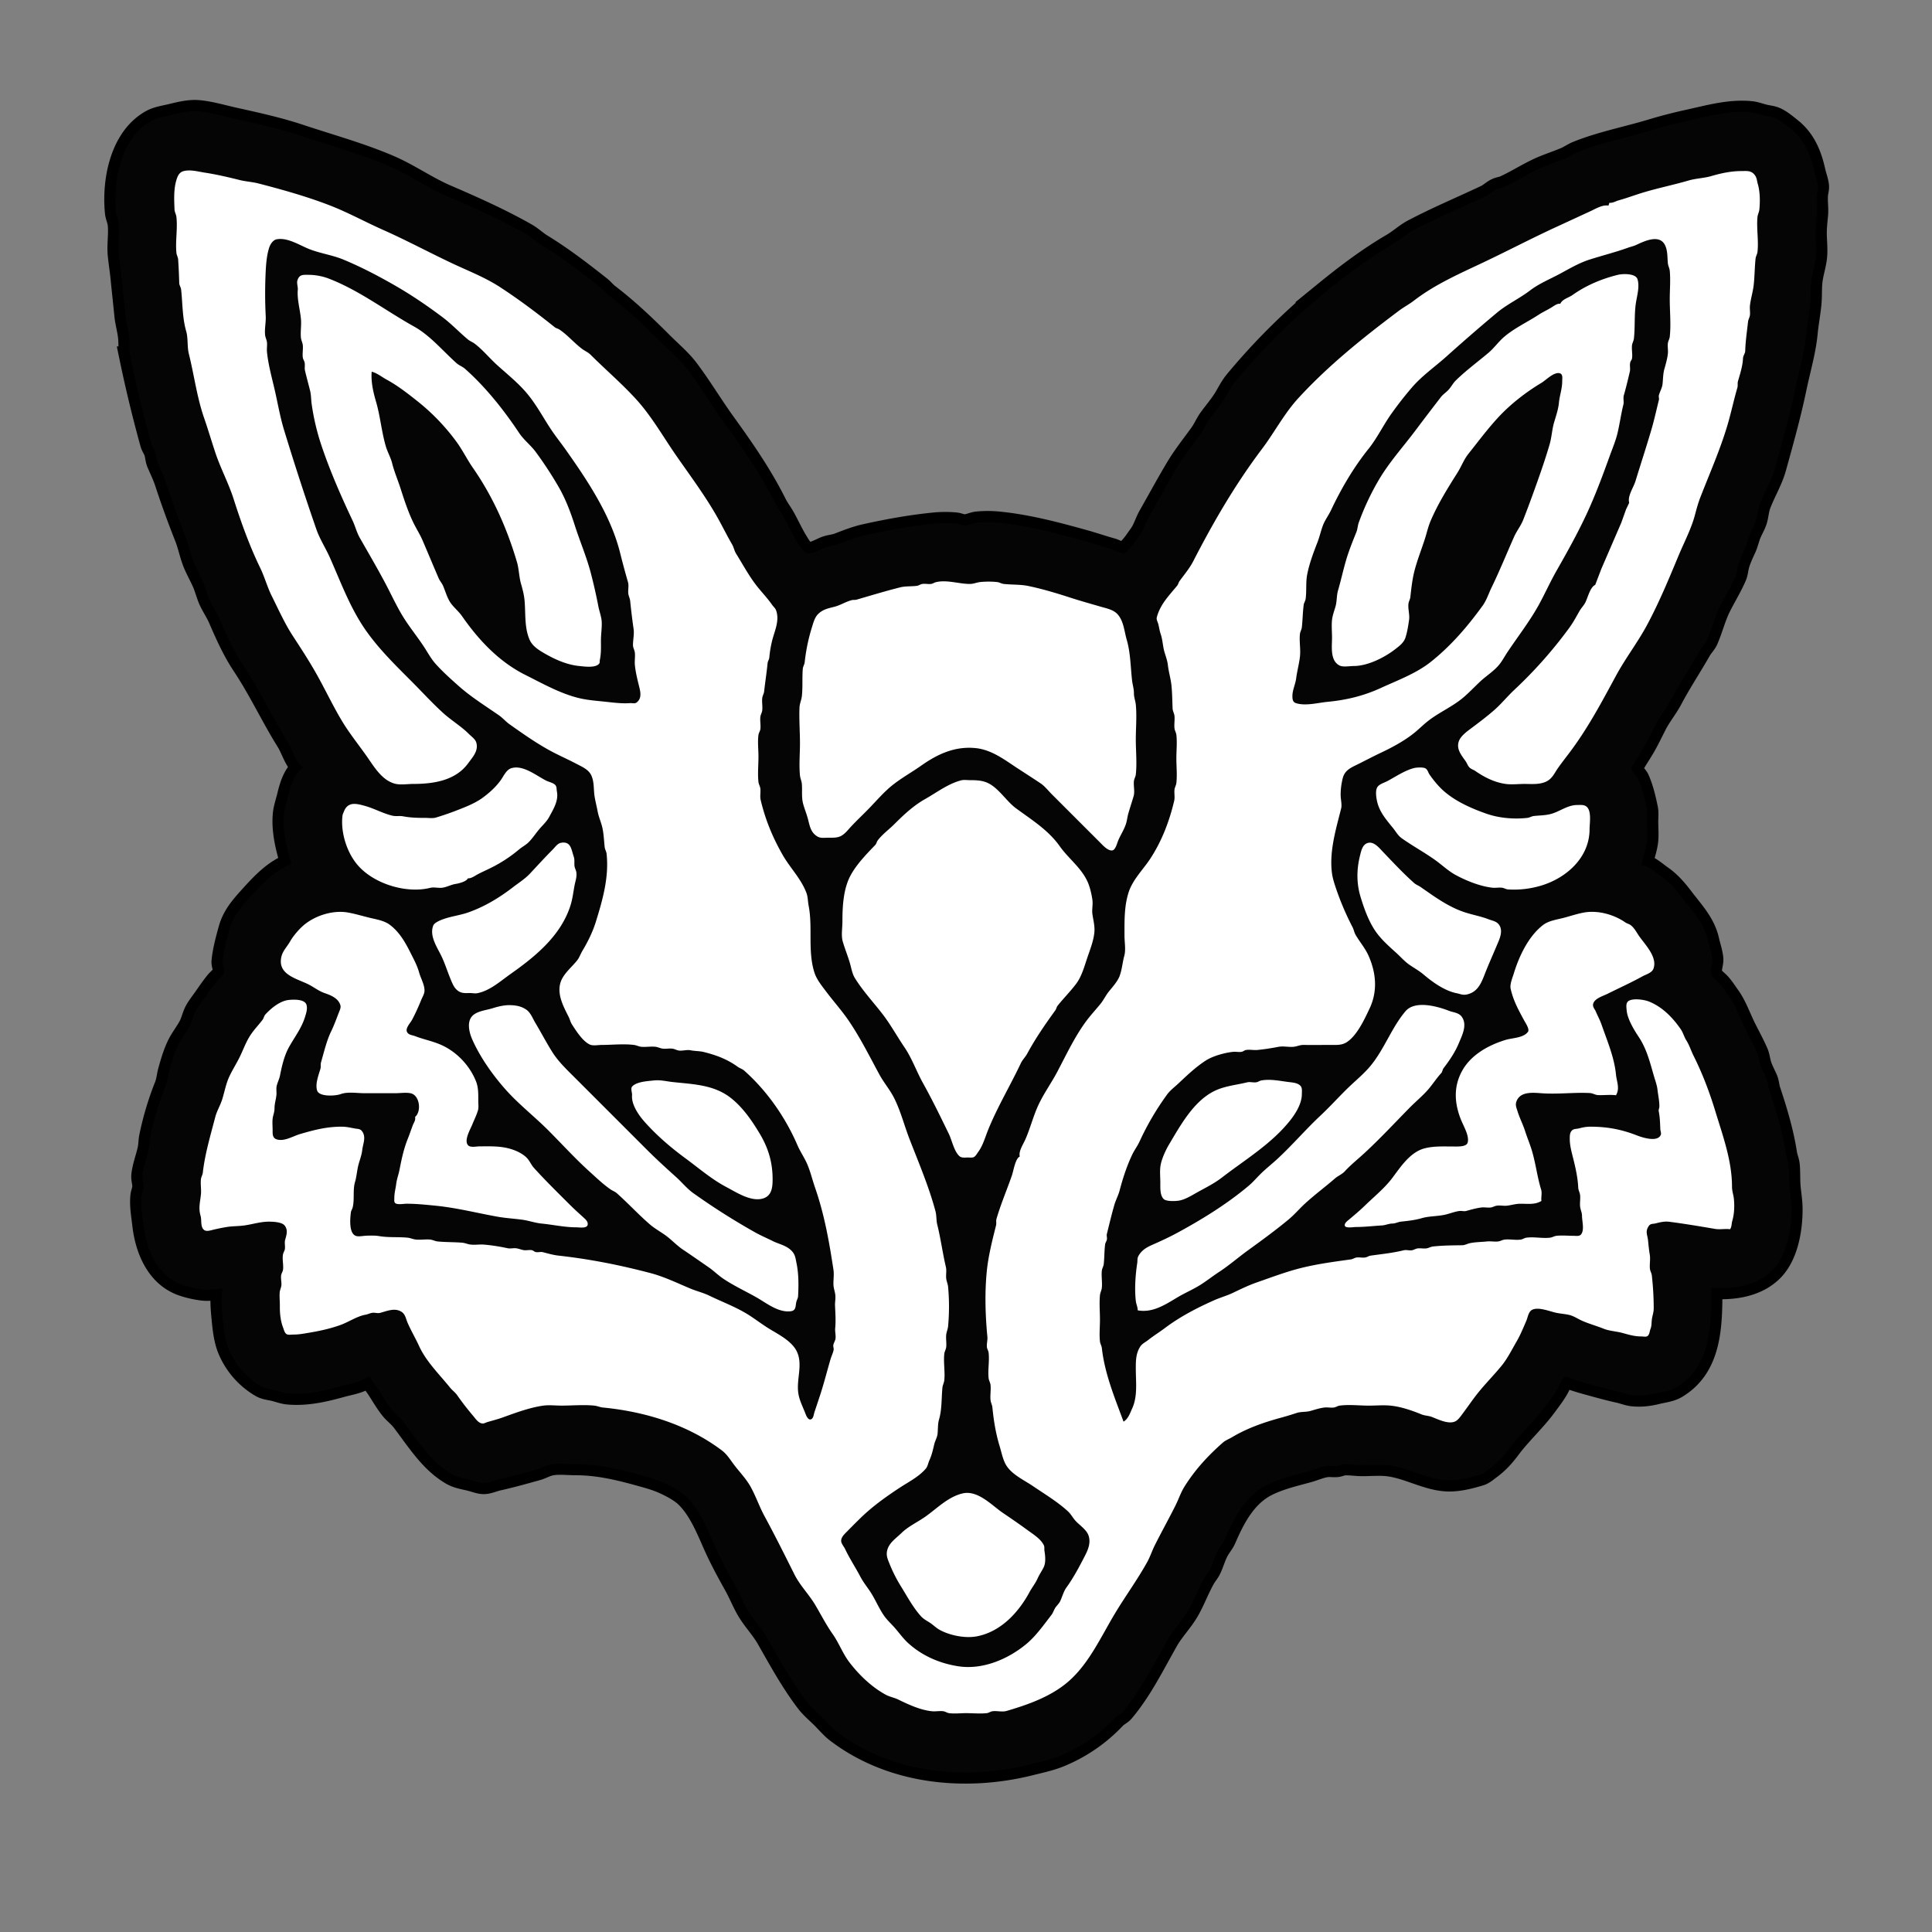 <svg xmlns="http://www.w3.org/2000/svg" width="655.36" height="655.36" viewBox="0 0 173.397 173.397"><rect x="0" y="0" width="173.397" height="173.397" fill="#808080" stroke="none"/><g style="display:inline"><path d="M27.178 68.834v.085c-.75.471-1.104 1.631-1.298 2.455-.13.547-.341 1.135-.395 1.693-.148 1.523.26 3.044.677 4.488-1.532.564-2.655 1.777-3.725 2.963-.797.882-1.508 1.701-1.835 2.879-.254.917-.529 1.93-.62 2.878-.032.32.2.728.112 1.016-.098.323-.483.593-.691.847-.418.511-.785 1.073-1.171 1.609-.26.36-.587.778-.762 1.185-.172.398-.258.8-.466 1.185-.267.494-.615.947-.89 1.44-.412.743-.703 1.72-.93 2.54-.124.443-.152.925-.325 1.354a27 27 0 0 0-1.369 4.572c-.075.36-.065.738-.14 1.101-.164.78-.488 1.576-.565 2.37-.036.372.121.724.084 1.101-.025.26-.144.502-.169.762-.085.871.075 1.694.17 2.54.232 2.091 1.132 4.409 3.217 5.306.613.264 1.537.472 2.201.536.573.056 1.126-.084 1.693-.084-.16.867-.084 1.756 0 2.624.09.92.185 1.922.537 2.794a6.93 6.93 0 0 0 2.935 3.359c.338.192.728.227 1.1.31.419.093.842.269 1.27.31 1.65.161 3.256-.212 4.826-.648.552-.154 1.167-.254 1.694-.48.293-.127.537-.298.846-.395.16.403.468.735.706 1.1.39.598.738 1.214 1.185 1.778.314.397.737.699 1.044 1.101 1.295 1.694 2.531 3.716 4.431 4.798.526.3 1.119.378 1.694.522.351.088.737.248 1.1.268.436.024.933-.217 1.355-.31 1.164-.26 2.323-.584 3.471-.904.446-.123.807-.361 1.27-.451.692-.135 1.496-.028 2.202-.028 2.044 0 3.889.445 5.842.987.725.202 1.426.39 2.116.706.677.31 1.5.738 2.032 1.27 1.162 1.161 1.831 2.85 2.484 4.318.555 1.249 1.217 2.454 1.877 3.64.417.751.718 1.546 1.17 2.287.52.849 1.23 1.59 1.722 2.455 1.098 1.927 2.175 3.9 3.528 5.673.4.524.945.972 1.411 1.439.412.412.807.888 1.27 1.242 4.91 3.75 11.5 4.399 17.357 2.935.876-.22 1.786-.41 2.625-.748a14.2 14.2 0 0 0 4.995-3.429c.218-.232.53-.351.734-.593 1.6-1.89 2.74-4.224 3.95-6.35.545-.955 1.35-1.756 1.892-2.709.527-.927.9-1.957 1.425-2.879.166-.292.392-.541.536-.846.262-.554.414-1.157.72-1.694.195-.343.464-.651.62-1.016.808-1.874 1.844-3.856 3.754-4.812 1.193-.596 2.45-.873 3.726-1.227.55-.153 1.122-.424 1.693-.48.28-.027.567.027.847 0 .23-.022.448-.143.677-.155.509-.029 1.084.07 1.609.07.722 0 1.483-.07 2.201 0 1.77.172 3.388 1.182 5.165 1.355 1.062.103 2.21-.186 3.217-.494.312-.095.586-.344.847-.536.758-.558 1.243-1.098 1.806-1.849 1-1.334 2.263-2.469 3.245-3.81.392-.534.841-1.105 1.143-1.693.124-.24.294-.778.579-.875.152-.051.363.095.508.141.39.125.79.257 1.185.367 1.042.29 2.076.584 3.133.819.419.093.842.268 1.27.31.717.07 1.428-.011 2.117-.183.593-.149 1.244-.204 1.778-.523 3.159-1.886 3.132-5.697 3.132-8.946 1.898.15 4.049-.125 5.475-1.552 1.334-1.334 1.722-3.67 1.722-5.475 0-.682-.105-1.284-.17-1.948-.065-.674-.019-1.358-.084-2.032-.034-.346-.188-.673-.24-1.016-.296-1.935-.866-3.824-1.482-5.672-.11-.331-.114-.691-.254-1.016-.19-.44-.444-.894-.578-1.355-.097-.333-.13-.695-.268-1.016-.319-.74-.726-1.48-1.087-2.201-.474-.948-.826-2.01-1.453-2.879-.265-.367-.515-.764-.819-1.1-.239-.265-.614-.505-.748-.847-.17-.437.115-.985.071-1.44-.052-.53-.25-1.086-.367-1.608-.335-1.509-1.325-2.541-2.23-3.726-.595-.779-1.159-1.465-1.975-2.032-.506-.351-1.15-.966-1.778-1.016.134-.728.436-1.465.508-2.201.054-.552 0-1.138 0-1.693 0-.384.05-.809-.028-1.186-.185-.887-.394-1.797-.762-2.624-.13-.294-.63-.691-.607-1.016.012-.17.198-.367.282-.508.273-.457.566-.897.833-1.355.388-.665.708-1.35 1.058-2.032.408-.794.994-1.496 1.411-2.286.789-1.494 1.743-2.928 2.583-4.403.185-.325.47-.584.62-.931.417-.966.67-2.017 1.143-2.963.45-.9.999-1.784 1.397-2.71.129-.297.149-.621.226-.931.136-.544.403-1.103.635-1.609.2-.435.292-.918.48-1.354.17-.396.405-.766.522-1.186.123-.44.15-.925.31-1.354.413-1.099 1.068-2.166 1.383-3.302.664-2.389 1.329-4.768 1.835-7.197.337-1.62.828-3.263.988-4.91.085-.881.253-1.749.338-2.625.063-.647.022-1.3.085-1.948.075-.767.349-1.52.423-2.286.068-.696-.028-1.421-.028-2.116 0-.541.061-1.075.113-1.609.06-.615-.06-1.248 0-1.863.025-.26.11-.492.085-.762-.042-.428-.218-.851-.31-1.27-.337-1.513-.874-2.86-2.146-3.866-.404-.32-.879-.727-1.354-.931-.296-.128-.62-.157-.932-.226-.418-.093-.841-.269-1.27-.31-1.88-.183-3.697.332-5.503.733a44 44 0 0 0-3.302.847c-2.255.689-4.582 1.121-6.773 2.004-.38.153-.721.406-1.1.564-.614.255-1.25.472-1.864.72-1.231.496-2.355 1.255-3.556 1.806-.216.1-.457.117-.677.212-.37.159-.654.464-1.016.635-2.179 1.028-4.397 1.956-6.52 3.076-.66.349-1.216.879-1.862 1.256-2.08 1.213-4.063 2.7-5.927 4.219a59 59 0 0 0-8.142 8.057c-.37.446-.63.947-.917 1.44-.399.683-.948 1.306-1.411 1.947-.31.429-.508.924-.818 1.355-.722.999-1.513 1.988-2.145 3.048-.848 1.42-1.639 2.883-2.456 4.318-.32.562-.455 1.15-.846 1.693-.352.487-.586.875-1.016 1.298-.115.113-.2.28-.367.325-.314.084-.805-.242-1.1-.325-.85-.235-1.692-.526-2.54-.762-2.538-.704-5.087-1.382-7.706-1.637a10 10 0 0 0-1.862 0c-.374.037-.727.234-1.1.254-.29.016-.563-.141-.848-.169a10 10 0 0 0-1.862 0c-2.107.205-4.182.581-6.266 1.044-.788.175-1.615.497-2.37.79-.383.15-.801.161-1.186.31-.4.157-1.183.603-1.608.537-.363-.056-.78-.778-.96-1.072-.44-.72-.773-1.477-1.185-2.202-.234-.41-.508-.761-.72-1.185-1.28-2.561-2.882-4.877-4.558-7.197-1.142-1.581-2.144-3.264-3.316-4.826-.642-.856-1.537-1.607-2.3-2.37-1.555-1.555-3.085-3.017-4.826-4.347-.276-.21-.49-.49-.762-.705-1.674-1.326-3.425-2.667-5.25-3.782-.47-.288-.874-.686-1.354-.96-2.297-1.308-4.778-2.415-7.197-3.457-1.749-.753-3.335-1.887-5.08-2.638-2.61-1.125-5.358-1.871-8.043-2.766-1.94-.647-3.929-1.08-5.927-1.524-1.028-.229-2.083-.547-3.132-.65-.96-.093-1.875.192-2.794.396-.521.116-1.053.211-1.524.48-2.683 1.527-3.41 5.324-3.133 8.184.037.375.218.726.254 1.1.087.895-.087 1.815 0 2.71.069.707.186 1.414.254 2.117.108 1.106.231 2.196.339 3.302.066.681.272 1.353.338 2.032.056.575-.005 1.212.113 1.778a121 121 0 0 0 1.863 7.704c.07.25.213.444.31.678.146.349.131.749.283 1.1.241.56.511 1.111.705 1.694a85 85 0 0 0 1.778 4.91c.3.745.443 1.539.734 2.286.25.641.604 1.234.875 1.863.236.55.368 1.159.635 1.693.256.513.576.995.804 1.524.607 1.41 1.266 2.872 2.117 4.149 1.471 2.207 2.584 4.626 3.98 6.858.425.68.715 1.813 1.382 2.286z" id="fox_svg" display="inline" fill="#fff" stroke="#000" stroke-width="2"/><path d="M27.178 68.834v.085c-.75.471-1.104 1.631-1.298 2.455-.13.547-.341 1.135-.395 1.693-.148 1.523.26 3.044.677 4.488-1.532.564-2.655 1.777-3.725 2.963-.797.882-1.508 1.701-1.835 2.879-.254.917-.529 1.93-.62 2.878-.032.32.2.728.112 1.016-.098.323-.483.593-.691.847-.418.511-.785 1.073-1.171 1.609-.26.36-.587.778-.762 1.185-.172.398-.258.8-.466 1.185-.267.494-.615.947-.89 1.44-.412.743-.703 1.72-.93 2.54-.124.443-.152.925-.325 1.354a27 27 0 0 0-1.369 4.572c-.075.36-.065.738-.14 1.101-.164.78-.488 1.576-.565 2.37-.036.372.121.724.084 1.101-.025.26-.144.502-.169.762-.085.871.075 1.694.17 2.54.232 2.091 1.132 4.409 3.217 5.306.613.264 1.537.472 2.201.536.573.056 1.126-.084 1.693-.084-.16.867-.084 1.756 0 2.624.09.92.185 1.922.537 2.794a6.93 6.93 0 0 0 2.935 3.359c.338.192.728.227 1.1.31.419.093.842.269 1.27.31 1.65.161 3.256-.212 4.826-.648.552-.154 1.167-.254 1.694-.48.293-.127.537-.298.846-.395.16.403.468.735.706 1.1.39.598.738 1.214 1.185 1.778.314.397.737.699 1.044 1.101 1.295 1.694 2.531 3.716 4.431 4.798.526.3 1.119.378 1.694.522.351.088.737.248 1.1.268.436.024.933-.217 1.355-.31 1.164-.26 2.323-.584 3.471-.904.446-.123.807-.361 1.27-.451.692-.135 1.496-.028 2.202-.028 2.044 0 3.889.445 5.842.987.725.202 1.426.39 2.116.706.677.31 1.5.738 2.032 1.27 1.162 1.161 1.831 2.85 2.484 4.318.555 1.249 1.217 2.454 1.877 3.64.417.751.718 1.546 1.17 2.287.52.849 1.23 1.59 1.722 2.455 1.098 1.927 2.175 3.9 3.528 5.673.4.524.945.972 1.411 1.439.412.412.807.888 1.27 1.242 4.91 3.75 11.5 4.399 17.357 2.935.876-.22 1.786-.41 2.625-.748a14.2 14.2 0 0 0 4.995-3.429c.218-.232.53-.351.734-.593 1.6-1.89 2.74-4.224 3.95-6.35.545-.955 1.35-1.756 1.892-2.709.527-.927.9-1.957 1.425-2.879.166-.292.392-.541.536-.846.262-.554.414-1.157.72-1.694.195-.343.464-.651.62-1.016.808-1.874 1.844-3.856 3.754-4.812 1.193-.596 2.45-.873 3.726-1.227.55-.153 1.122-.424 1.693-.48.28-.027.567.027.847 0 .23-.022.448-.143.677-.155.509-.029 1.084.07 1.609.07.722 0 1.483-.07 2.201 0 1.77.172 3.388 1.182 5.165 1.355 1.062.103 2.21-.186 3.217-.494.312-.095.586-.344.847-.536.758-.558 1.243-1.098 1.806-1.849 1-1.334 2.263-2.469 3.245-3.81.392-.534.841-1.105 1.143-1.693.124-.24.294-.778.579-.875.152-.051.363.095.508.141.39.125.79.257 1.185.367 1.042.29 2.076.584 3.133.819.419.093.842.268 1.27.31.717.07 1.428-.011 2.117-.183.593-.149 1.244-.204 1.778-.523 3.159-1.886 3.132-5.697 3.132-8.946 1.898.15 4.049-.125 5.475-1.552 1.334-1.334 1.722-3.67 1.722-5.475 0-.682-.105-1.284-.17-1.948-.065-.674-.019-1.358-.084-2.032-.034-.346-.188-.673-.24-1.016-.296-1.935-.866-3.824-1.482-5.672-.11-.331-.114-.691-.254-1.016-.19-.44-.444-.894-.578-1.355-.097-.333-.13-.695-.268-1.016-.319-.74-.726-1.48-1.087-2.201-.474-.948-.826-2.01-1.453-2.879-.265-.367-.515-.764-.819-1.1-.239-.265-.614-.505-.748-.847-.17-.437.115-.985.071-1.44-.052-.53-.25-1.086-.367-1.608-.335-1.509-1.325-2.541-2.23-3.726-.595-.779-1.159-1.465-1.975-2.032-.506-.351-1.15-.966-1.778-1.016.134-.728.436-1.465.508-2.201.054-.552 0-1.138 0-1.693 0-.384.05-.809-.028-1.186-.185-.887-.394-1.797-.762-2.624-.13-.294-.63-.691-.607-1.016.012-.17.198-.367.282-.508.273-.457.566-.897.833-1.355.388-.665.708-1.35 1.058-2.032.408-.794.994-1.496 1.411-2.286.789-1.494 1.743-2.928 2.583-4.403.185-.325.47-.584.62-.931.417-.966.67-2.017 1.143-2.963.45-.9.999-1.784 1.397-2.71.129-.297.149-.621.226-.931.136-.544.403-1.103.635-1.609.2-.435.292-.918.48-1.354.17-.396.405-.766.522-1.186.123-.44.15-.925.31-1.354.413-1.099 1.068-2.166 1.383-3.302.664-2.389 1.329-4.768 1.835-7.197.337-1.62.828-3.263.988-4.91.085-.881.253-1.749.338-2.625.063-.647.022-1.3.085-1.948.075-.767.349-1.52.423-2.286.068-.696-.028-1.421-.028-2.116 0-.541.061-1.075.113-1.609.06-.615-.06-1.248 0-1.863.025-.26.11-.492.085-.762-.042-.428-.218-.851-.31-1.27-.337-1.513-.874-2.86-2.146-3.866-.404-.32-.879-.727-1.354-.931-.296-.128-.62-.157-.932-.226-.418-.093-.841-.269-1.27-.31-1.88-.183-3.697.332-5.503.733a44 44 0 0 0-3.302.847c-2.255.689-4.582 1.121-6.773 2.004-.38.153-.721.406-1.1.564-.614.255-1.25.472-1.864.72-1.231.496-2.355 1.255-3.556 1.806-.216.1-.457.117-.677.212-.37.159-.654.464-1.016.635-2.179 1.028-4.397 1.956-6.52 3.076-.66.349-1.216.879-1.862 1.256-2.08 1.213-4.063 2.7-5.927 4.219a59 59 0 0 0-8.142 8.057c-.37.446-.63.947-.917 1.44-.399.683-.948 1.306-1.411 1.947-.31.429-.508.924-.818 1.355-.722.999-1.513 1.988-2.145 3.048-.848 1.42-1.639 2.883-2.456 4.318-.32.562-.455 1.15-.846 1.693-.352.487-.586.875-1.016 1.298-.115.113-.2.28-.367.325-.314.084-.805-.242-1.1-.325-.85-.235-1.692-.526-2.54-.762-2.538-.704-5.087-1.382-7.706-1.637a10 10 0 0 0-1.862 0c-.374.037-.727.234-1.1.254-.29.016-.563-.141-.848-.169a10 10 0 0 0-1.862 0c-2.107.205-4.182.581-6.266 1.044-.788.175-1.615.497-2.37.79-.383.15-.801.161-1.186.31-.4.157-1.183.603-1.608.537-.363-.056-.78-.778-.96-1.072-.44-.72-.773-1.477-1.185-2.202-.234-.41-.508-.761-.72-1.185-1.28-2.561-2.882-4.877-4.558-7.197-1.142-1.581-2.144-3.264-3.316-4.826-.642-.856-1.537-1.607-2.3-2.37-1.555-1.555-3.085-3.017-4.826-4.347-.276-.21-.49-.49-.762-.705-1.674-1.326-3.425-2.667-5.25-3.782-.47-.288-.874-.686-1.354-.96-2.297-1.308-4.778-2.415-7.197-3.457-1.749-.753-3.335-1.887-5.08-2.638-2.61-1.125-5.358-1.871-8.043-2.766-1.94-.647-3.929-1.08-5.927-1.524-1.028-.229-2.083-.547-3.132-.65-.96-.093-1.875.192-2.794.396-.521.116-1.053.211-1.524.48-2.683 1.527-3.41 5.324-3.133 8.184.037.375.218.726.254 1.1.087.895-.087 1.815 0 2.71.069.707.186 1.414.254 2.117.108 1.106.231 2.196.339 3.302.066.681.272 1.353.338 2.032.056.575-.005 1.212.113 1.778a121 121 0 0 0 1.863 7.704c.07.25.213.444.31.678.146.349.131.749.283 1.1.241.56.511 1.111.705 1.694a85 85 0 0 0 1.778 4.91c.3.745.443 1.539.734 2.286.25.641.604 1.234.875 1.863.236.55.368 1.159.635 1.693.256.513.576.995.804 1.524.607 1.41 1.266 2.872 2.117 4.149 1.471 2.207 2.584 4.626 3.98 6.858.425.68.715 1.813 1.382 2.286m64.347 34.967c-.124-.47.296-1.078.494-1.524.423-.953.687-2.002 1.114-2.963.496-1.116 1.192-2.049 1.764-3.133.805-1.525 1.572-3.161 2.597-4.543.4-.54.87-1.04 1.284-1.553.272-.338.465-.751.734-1.086.309-.385.777-.9.96-1.369.23-.594.273-1.272.437-1.863.143-.516.014-1.241.014-1.778 0-1.318-.034-2.639.367-3.894.369-1.156 1.316-2.06 1.961-3.048 1.028-1.577 1.702-3.35 2.13-5.165.08-.332-.008-.68.03-1.016.022-.21.145-.382.168-.593.08-.713 0-1.482 0-2.201 0-.691.077-1.43 0-2.117-.023-.21-.145-.381-.169-.592-.04-.363.035-.738 0-1.101-.023-.234-.16-.443-.17-.677-.027-.677-.034-1.372-.098-2.032-.06-.616-.255-1.239-.325-1.863-.043-.39-.2-.81-.31-1.185-.152-.52-.155-1.08-.339-1.609-.11-.318-.134-.618-.226-.931-.062-.216-.178-.355-.112-.593.321-1.158 1.076-1.9 1.82-2.808.101-.124.12-.282.212-.41.412-.57.899-1.139 1.227-1.777 1.818-3.538 3.78-6.91 6.167-10.076 1.137-1.509 2.001-3.187 3.274-4.572 2.71-2.949 5.831-5.446 9.03-7.845.43-.323.923-.581 1.341-.904 1.856-1.43 4.002-2.377 6.11-3.372 2.258-1.066 4.49-2.242 6.774-3.288l2.963-1.369c.462-.211 1.091-.603 1.609-.494l.084-.254c.321.026.538-.14.847-.225.715-.2 1.408-.461 2.117-.678 1.372-.419 2.751-.693 4.148-1.1.663-.194 1.38-.205 2.032-.396.882-.257 1.774-.451 2.71-.451.448 0 .835-.07 1.157.31.237.28.216.525.31.847.202.692.213 1.553.141 2.286-.022.235-.146.443-.169.677-.1 1.034.115 2.101 0 3.133-.023.211-.146.382-.17.593-.088.796-.08 1.573-.169 2.37-.068.615-.27 1.248-.338 1.863-.031.279.03.568 0 .847-.024.21-.146.381-.17.592-.098.881-.23 1.757-.254 2.625-.006.233-.185.417-.197.65-.037.718-.248 1.363-.452 2.06-.056.193 0 .398-.056.592-.286.98-.506 1.991-.776 2.963-.649 2.335-1.657 4.588-2.54 6.858-.204.524-.354 1.079-.494 1.609-.325 1.23-.98 2.47-1.468 3.64-.882 2.119-1.762 4.245-2.85 6.266-.822 1.526-1.917 2.947-2.752 4.487-1.282 2.367-2.514 4.698-4.134 6.858-.362.483-.746.97-1.087 1.454-.32.455-.505.952-1.058 1.213-.605.286-1.292.212-1.948.212-.546 0-1.152.075-1.693 0-.994-.138-1.902-.597-2.71-1.157-.162-.113-.357-.16-.507-.296-.182-.165-.233-.386-.367-.579-.358-.515-.856-1.074-.621-1.778.168-.505.754-.911 1.157-1.214.685-.513 1.387-1.042 2.032-1.608.635-.557 1.173-1.228 1.792-1.806a39.7 39.7 0 0 0 4.91-5.532c.357-.483.637-1 .932-1.524.171-.302.413-.525.565-.847.205-.434.417-1.328.86-1.524l.55-1.439 1.793-4.149.423-1.185.282-.593c-.162-.618.383-1.353.565-1.947.474-1.552.983-3.091 1.44-4.657.25-.858.446-1.76.662-2.624.038-.15-.039-.275 0-.424.085-.319.285-.655.325-.987.052-.434.043-.95.17-1.383.123-.424.261-.916.31-1.355.034-.307-.034-.625 0-.931.023-.211.146-.382.17-.593.121-1.098 0-2.281 0-3.387 0-.833.08-1.71 0-2.54-.024-.234-.147-.442-.17-.677-.05-.52-.013-1.029-.212-1.524-.47-1.168-1.917-.443-2.667-.099-.212.098-.456.146-.677.226-1.138.411-2.32.705-3.472 1.072-.92.294-1.78.8-2.624 1.256-.905.49-1.893.887-2.71 1.51-.944.722-2.047 1.23-2.963 1.99a172 172 0 0 0-4.572 3.965c-1.004.896-2.129 1.68-3.02 2.695a32 32 0 0 0-1.862 2.371c-.738 1.02-1.294 2.214-2.089 3.203-1.34 1.669-2.456 3.578-3.372 5.518-.214.452-.544.885-.72 1.354-.187.5-.3 1.026-.494 1.524-.363.933-.727 1.901-.917 2.879-.138.707-.04 1.474-.141 2.201-.026.183-.144.325-.17.508-.093.676-.093 1.354-.169 2.032-.023.211-.146.382-.17.593-.074.67.075 1.363 0 2.032-.071.646-.257 1.303-.338 1.947-.068.542-.339 1.043-.339 1.609 0 .257.03.53.31.62.853.28 1.969-.029 2.823-.112 1.734-.168 3.245-.531 4.826-1.256 1.498-.686 3.165-1.3 4.473-2.342 1.813-1.444 3.302-3.184 4.643-5.038.354-.49.53-1.072.79-1.609.732-1.506 1.353-3.043 2.032-4.572.234-.525.61-.99.819-1.524q.444-1.137.86-2.286c.537-1.485 1.074-2.99 1.51-4.487.186-.635.212-1.318.395-1.947.176-.604.378-1.167.438-1.778.064-.665.296-1.256.296-1.948 0-.24.08-.626-.226-.705-.523-.136-1.235.62-1.637.86-1.42.853-2.8 1.927-3.922 3.147-.947 1.03-1.773 2.144-2.64 3.232-.404.508-.63 1.136-.973 1.679-.876 1.388-1.764 2.81-2.413 4.332-.218.512-.34 1.066-.508 1.595-.32 1.002-.707 1.952-.96 2.963-.183.734-.269 1.534-.352 2.286-.024.211-.146.382-.17.593-.053.484.122.967.057 1.439-.071.513-.164 1.104-.325 1.595-.154.471-.546.755-.917 1.044-.968.753-2.483 1.51-3.725 1.51-.35 0-.953.116-1.27-.043-.871-.435-.678-1.713-.678-2.497 0-.525-.057-1.087 0-1.609.044-.39.201-.81.31-1.185.135-.46.093-.98.227-1.44.262-.9.457-1.808.72-2.709.25-.857.596-1.71.93-2.54.107-.265.113-.57.212-.847a23 23 0 0 1 1.835-3.894c.947-1.586 2.163-2.922 3.274-4.403.75-1.002 1.501-1.98 2.257-2.963.198-.257.492-.438.706-.678.227-.254.396-.583.635-.818.914-.898 1.979-1.676 2.95-2.498.494-.419.888-.983 1.368-1.397.928-.8 2.09-1.333 3.118-2.004.384-.25.8-.436 1.186-.677.248-.155.494-.346.762-.31.178-.417.736-.532 1.1-.79 1.226-.869 2.627-1.453 4.064-1.807.441-.108 1.598-.14 1.764.395.212.685-.064 1.547-.155 2.202-.145 1.041-.052 2.08-.17 3.132-.023.211-.145.382-.169.593-.043.388.06.8 0 1.185-.02.135-.12.212-.155.339-.074.27.023.571-.042.847-.172.726-.33 1.406-.536 2.116-.08.275.026.573-.043.847-.21.84-.322 1.694-.522 2.54-.163.692-.453 1.371-.691 2.032-.562 1.556-1.144 3.133-1.82 4.657-.876 1.97-1.903 3.809-2.964 5.672-.548.964-1.011 1.992-1.538 2.964-.844 1.557-1.941 2.943-2.907 4.402-.225.34-.406.689-.663 1.016-.481.614-1.17 1.025-1.736 1.553-.54.505-1.075 1.082-1.637 1.538-.914.74-2.011 1.226-2.949 1.933-.416.314-.814.707-1.213 1.044-.9.758-2.054 1.38-3.105 1.877-.69.326-1.355.677-2.032 1.016-.619.31-1.22.524-1.411 1.284-.136.542-.223 1.221-.17 1.778.028.277.099.653.029.931-.459 1.836-1.09 3.882-.819 5.842.072.515.279 1.11.452 1.609a25 25 0 0 0 1.397 3.217c.111.217.144.466.268.678.36.617.867 1.21 1.157 1.862.688 1.548.833 3.187.099 4.742-.456.966-1.105 2.388-2.018 3.005-.471.32-.977.268-1.496.268-.804 0-1.608.014-2.413 0-.332-.005-.588.142-.917.17-.43.036-.904-.08-1.326 0-.619.117-1.252.22-1.891.282-.334.032-.685-.048-1.016 0-.162.024-.265.145-.424.17-.248.038-.512-.028-.762 0-.754.083-1.81.37-2.455.79-.928.606-1.649 1.306-2.455 2.06-.312.291-.734.616-.988.96a24.4 24.4 0 0 0-2.484 4.233c-.187.41-.471.779-.663 1.185-.493 1.044-.84 2.122-1.129 3.217-.114.433-.34.841-.465 1.27-.25.857-.46 1.753-.678 2.625-.043.172.036.335 0 .508-.03.147-.134.275-.155.423-.08.577-.06 1.185-.127 1.778-.023.211-.146.382-.17.593-.055.502.05 1.021 0 1.524-.022.235-.146.443-.169.677-.07.719 0 1.48 0 2.202 0 .635-.07 1.316 0 1.947.024.211.146.382.17.593.256 2.308 1.154 4.45 1.947 6.604.418-.249.58-.757.776-1.186.501-1.092.325-2.363.325-3.556 0-.69-.002-1.338.367-1.947.19-.314.446-.406.72-.62.498-.393 1.027-.718 1.537-1.102 1.353-1.014 2.86-1.797 4.403-2.483.55-.244 1.148-.41 1.68-.663.687-.327 1.41-.681 2.13-.932 1.285-.447 2.64-.963 3.98-1.298 1.483-.37 2.965-.565 4.487-.776.183-.025.325-.144.508-.17.249-.034.513.035.762 0 .183-.025.325-.143.508-.169 1.005-.14 1.985-.238 2.963-.48.24-.058.499.04.734 0 .183-.03.34-.15.536-.169.251-.024.512.032.762 0 .208-.026.382-.146.593-.17.873-.096 1.745-.1 2.624-.112.229-.003.457-.134.678-.183.477-.107 1.043-.102 1.524-.156.334-.037.681.038 1.016 0 .21-.023.382-.146.592-.169.473-.052.969.065 1.44 0 .183-.025.325-.144.508-.17.692-.095 1.421.078 2.116 0 .211-.023.382-.145.593-.169.494-.055 1.027 0 1.524 0 .199 0 .497.06.65-.098.358-.375.112-1.213.112-1.68 0-.316-.136-.545-.17-.846-.036-.335.033-.681 0-1.016-.022-.234-.158-.443-.169-.678-.037-.868-.238-1.773-.451-2.624-.15-.599-.31-1.156-.31-1.778 0-.25.001-.547.197-.734.172-.166.416-.13.62-.184.374-.096.645-.155 1.045-.155 1.493 0 2.766.239 4.149.776.484.189 1.863.65 2.159-.042.061-.144-.036-.356-.042-.508-.024-.577-.033-1.052-.142-1.609-.028-.148.055-.278.057-.423.007-.487-.115-1.034-.17-1.524-.043-.39-.2-.81-.31-1.185-.365-1.25-.644-2.448-1.383-3.556-.419-.629-1.009-1.606-1.072-2.37-.022-.26-.091-.64.14-.82.395-.303 1.448-.139 1.863.029 1.2.483 2.115 1.423 2.85 2.483.217.312.303.694.509 1.016.268.42.414.913.635 1.355.813 1.626 1.428 3.249 1.961 4.995.671 2.196 1.496 4.448 1.496 6.774 0 .397.132.717.17 1.1.062.642.034 1.345-.142 1.948-.083.285-.036.496-.197.762-.45-.058-.91.047-1.355-.028-1.355-.23-2.71-.459-4.064-.635-.472-.062-.83.03-1.27.14-.273.069-.455-.01-.635.269-.312.483-.09.772-.042 1.27.043.443.082.833.155 1.27.07.416-.032.852.014 1.27.024.21.146.381.17.592.11.987.169 1.963.169 2.964 0 .377-.13.658-.17 1.016-.035.321-.007.538-.127.846-.077.2-.079.523-.296.635-.13.068-.364.015-.508.015-.62 0-1.107-.149-1.693-.31-.535-.149-1.183-.176-1.694-.382-.629-.254-1.315-.439-1.947-.72-.376-.167-.754-.431-1.157-.522-.378-.085-.754-.108-1.129-.183-.576-.115-1.629-.571-2.201-.268-.325.172-.376.666-.508.973-.265.615-.54 1.287-.875 1.863-.426.731-.82 1.534-1.355 2.187-.688.84-1.47 1.624-2.145 2.47-.457.573-.871 1.19-1.312 1.778-.17.227-.406.581-.663.72-.62.334-1.612-.192-2.173-.396-.271-.098-.597-.098-.875-.211-.86-.349-1.857-.7-2.794-.79-.636-.062-1.309 0-1.948 0-.847 0-1.786-.117-2.624 0-.183.025-.325.143-.508.169-.277.038-.569-.031-.847 0-.416.046-.867.198-1.27.31-.391.109-.861.052-1.242.184a27 27 0 0 1-1.552.465c-1.479.411-2.91.918-4.233 1.708-.264.157-.587.276-.819.48-1.348 1.185-2.511 2.448-3.457 3.965-.324.52-.527 1.14-.804 1.693-.602 1.203-1.25 2.359-1.849 3.556-.25.5-.417 1.031-.691 1.524-.9 1.62-1.973 3.07-2.921 4.657-1.225 2.05-2.259 4.343-4.022 5.94-1.566 1.42-3.695 2.175-5.673 2.752-.402.118-.86-.029-1.27.028-.182.026-.324.149-.508.17-.59.066-1.254 0-1.862 0-.492 0-1.038.067-1.524 0-.183-.026-.325-.144-.508-.17-.332-.046-.682.033-1.016 0-1.039-.1-2.127-.61-3.048-1.058-.349-.17-.755-.236-1.1-.423-1.266-.685-2.403-1.78-3.275-2.921-.592-.776-.937-1.734-1.495-2.526-.596-.845-1.051-1.752-1.58-2.639-.554-.927-1.36-1.73-1.85-2.71-.88-1.76-1.757-3.517-2.695-5.249-.457-.844-.771-1.778-1.241-2.624-.396-.712-.978-1.307-1.468-1.948-.36-.472-.64-.96-1.129-1.326-3.097-2.323-6.886-3.47-10.668-3.838-.26-.026-.502-.144-.762-.17-.967-.094-1.991 0-2.963 0-.52 0-1.095-.07-1.609 0-1.22.17-2.488.643-3.64 1.059-.452.163-.903.277-1.355.409-.208.06-.362.19-.593.113-.31-.104-.506-.413-.705-.65-.511-.603-.991-1.216-1.44-1.862-.177-.255-.441-.437-.635-.677-.947-1.176-2.14-2.33-2.78-3.726-.325-.71-.735-1.398-1.044-2.116-.164-.382-.195-.777-.593-1.002-.592-.335-1.278-.028-1.862.127-.237.063-.5-.043-.734 0-.2.036-.387.134-.593.17-.735.126-1.517.66-2.23.916-.905.327-1.842.533-2.793.692-.499.083-.91.17-1.44.17-.171 0-.436.05-.592-.029-.197-.098-.265-.43-.339-.62-.22-.566-.29-1.272-.282-1.864.006-.421-.044-.843-.014-1.27.016-.232.145-.445.155-.677.012-.277-.063-.57-.028-.847.023-.183.144-.325.17-.508.064-.464-.1-.983.013-1.439.038-.15.134-.266.155-.423.039-.277-.051-.573.029-.847.123-.422.266-.876-.057-1.27-.253-.308-1.033-.339-1.41-.339-.753 0-1.47.237-2.202.34-.53.073-1.072.057-1.58.14a17 17 0 0 0-1.299.268c-.218.055-.55.154-.748-.014-.327-.278-.191-.882-.296-1.242-.212-.728-.042-1.222.028-1.947.044-.447-.05-.908 0-1.355.024-.21.146-.381.17-.592.185-1.67.7-3.381 1.114-4.981.142-.546.469-1.078.635-1.623.204-.666.334-1.394.635-2.032.274-.58.617-1.121.903-1.694.345-.69.572-1.386 1.002-2.032.326-.488.728-.9 1.073-1.354.109-.144.133-.349.254-.48.51-.554 1.299-1.21 2.088-1.298.425-.047 1.43-.088 1.595.423.116.36-.026.77-.127 1.1-.309 1.01-.934 1.8-1.44 2.71-.424.764-.643 1.712-.804 2.54-.06.309-.222.619-.296.931-.066.279.003.566-.029.847-.045.413-.169.75-.169 1.185 0 .348-.133.602-.17.932-.036.33 0 .684 0 1.016 0 .32-.025.686.34.818.668.243 1.498-.285 2.116-.465 1.277-.373 2.383-.664 3.725-.664.467 0 .8.093 1.242.17.222.038.43.014.593.225.407.526.09 1.14.028 1.694-.05.45-.207.847-.324 1.27-.147.529-.171 1.081-.325 1.608-.212.728-.03 1.56-.212 2.286-.037.15-.133.267-.155.424-.076.55-.193 1.866.423 2.116.237.096.599.016.847 0 .4-.024.886-.036 1.27.029.853.144 1.68.057 2.54.14.26.026.502.145.762.17.42.04.85-.04 1.27 0 .235.023.443.147.677.17.74.071 1.466.051 2.202.112.234.02.45.118.677.156.414.069.852-.021 1.27.014.718.06 1.426.175 2.117.324.229.05.477-.012.705 0 .251.013.488.128.734.17.235.04.476-.029.706 0 .152.018.23.126.367.169.19.06.444-.039.649.014.45.116.949.26 1.41.31 2.839.316 5.528.85 8.298 1.58 1.208.32 2.41.906 3.556 1.384.545.227 1.163.377 1.693.635 1.144.556 2.383 1.013 3.472 1.693.607.38 1.168.815 1.778 1.2.864.544 2.155 1.15 2.61 2.144.518 1.13-.018 2.349.1 3.556.07.735.424 1.36.676 2.032.065.173.24.576.494.466.213-.092.235-.45.297-.635l.451-1.355c.38-1.137.658-2.254.988-3.386.08-.277.227-.565.282-.847.028-.144-.048-.278-.028-.423.028-.203.17-.39.198-.593.04-.296-.058-.625-.029-.931.066-.675.014-1.362-.014-2.032-.013-.31.06-.616.028-.932-.03-.312-.155-.61-.169-.93-.018-.445.067-.915 0-1.356-.383-2.51-.808-4.938-1.65-7.366-.243-.697-.412-1.433-.706-2.116-.25-.581-.626-1.114-.875-1.694-1.073-2.491-2.723-4.869-4.77-6.688-.183-.163-.4-.214-.593-.353-.95-.686-1.923-1.045-3.048-1.326-.372-.094-.807-.077-1.185-.156-.31-.064-.692.06-1.016.029-.211-.021-.388-.139-.593-.17-.274-.042-.569.023-.846 0-.237-.02-.446-.14-.678-.17-.416-.051-.85.036-1.27 0-.237-.019-.445-.14-.677-.168-.935-.117-1.977 0-2.893 0-.315 0-.79.103-1.086-.043-.643-.316-1.199-1.207-1.58-1.792-.138-.21-.186-.455-.297-.677-.461-.922-1.083-2.041-.72-3.133.251-.753 1.009-1.344 1.482-1.947.195-.249.305-.578.466-.847.496-.831.924-1.692 1.213-2.625.602-1.94 1.192-4.003.96-6.096-.024-.21-.146-.381-.17-.592-.064-.578-.078-1.123-.197-1.694-.107-.512-.346-1.014-.438-1.524-.089-.494-.24-1.028-.296-1.524-.064-.574-.02-1.153-.268-1.693-.247-.539-.835-.778-1.34-1.044-.866-.457-1.775-.843-2.625-1.327-1.185-.674-2.265-1.435-3.387-2.23-.33-.233-.596-.557-.931-.79-1.25-.868-2.497-1.636-3.64-2.652-.693-.615-1.412-1.26-2.033-1.948-.424-.47-.705-1.004-1.044-1.524-.545-.834-1.177-1.62-1.722-2.455-.66-1.011-1.172-2.15-1.735-3.217-.74-1.403-1.544-2.77-2.329-4.149-.273-.48-.4-1.026-.635-1.524-1.057-2.238-2.052-4.506-2.836-6.858a21 21 0 0 1-.847-3.64c-.054-.395-.039-.778-.14-1.186-.151-.6-.31-1.178-.452-1.778-.06-.25.019-.516-.043-.762-.037-.15-.133-.266-.155-.423-.05-.36.035-.74 0-1.1-.023-.236-.146-.443-.17-.678-.054-.56.055-1.134 0-1.694-.085-.884-.355-1.742-.281-2.624.022-.27-.118-.578-.029-.847.177-.53.52-.48.96-.48.639 0 1.28.116 1.89.353 2.727 1.06 5.093 2.886 7.62 4.29 1.437.798 2.593 2.205 3.81 3.288.235.208.528.3.763.508 1.873 1.665 3.48 3.695 4.854 5.757.412.619 1.041 1.095 1.482 1.693a34 34 0 0 1 2.102 3.218c.6 1.052 1.048 2.25 1.411 3.386.455 1.422 1.044 2.788 1.426 4.234a47 47 0 0 1 .691 3.048c.085.435.272.915.296 1.354.03.536-.07 1.142-.07 1.694 0 .636.03 1.123-.099 1.75-.029.139.028.232-.085.352-.351.374-1.319.227-1.764.184-1.163-.113-2.297-.642-3.302-1.242-.465-.278-.934-.612-1.157-1.129-.48-1.117-.337-2.38-.451-3.556-.046-.47-.18-.993-.31-1.44-.184-.627-.184-1.34-.368-1.96-.888-3.013-2.151-5.862-3.95-8.453-.531-.764-.943-1.619-1.496-2.37a19 19 0 0 0-3.444-3.585c-.894-.709-1.796-1.421-2.794-1.962-.448-.243-.848-.586-1.354-.72-.073.922.136 1.82.395 2.71.376 1.29.495 2.708.875 3.994.15.512.434.988.564 1.51.196.783.518 1.521.762 2.285.323 1.01.677 2.089 1.143 3.048.264.543.593 1.052.833 1.61.486 1.13.95 2.251 1.44 3.386.103.242.29.435.394.677.193.449.322.928.565 1.355.294.516.795.874 1.129 1.354 1.498 2.158 3.326 4.105 5.7 5.292 1.51.754 3.087 1.647 4.742 2.06.828.207 1.696.26 2.54.353.701.078 1.4.163 2.116.113.195-.014.408.073.579-.056.503-.382.336-.998.212-1.496-.148-.592-.309-1.26-.367-1.863-.036-.363.035-.737 0-1.1-.023-.233-.166-.445-.17-.678-.006-.462.12-.985.057-1.44a62 62 0 0 1-.31-2.54c-.023-.234-.147-.442-.17-.677-.032-.329.066-.694-.028-1.016a71 71 0 0 1-.706-2.624c-.846-3.385-2.93-6.498-4.924-9.314-.38-.536-.802-1.065-1.172-1.608-.835-1.227-1.474-2.523-2.483-3.64-.757-.839-1.624-1.536-2.456-2.287-.68-.615-1.299-1.384-2.032-1.933-.187-.14-.409-.214-.592-.367-.776-.646-1.476-1.396-2.286-2.004-1.411-1.058-2.859-2.042-4.403-2.92-1.472-.839-2.936-1.6-4.487-2.244-.947-.394-1.999-.542-2.964-.904-.934-.35-2.004-1.101-3.02-.917-.351.064-.596.48-.69.79-.229.746-.28 1.607-.311 2.371a39 39 0 0 0 .014 3.725c.03.558-.111 1.13-.057 1.694.023.235.147.442.17.677.027.28-.027.567 0 .847.105 1.08.4 2.162.649 3.217.303 1.284.506 2.555.889 3.81.914 2.991 1.865 5.93 2.893 8.89.308.888.836 1.692 1.213 2.54 1.008 2.268 1.83 4.565 3.274 6.604 1.165 1.644 2.609 3.06 4.036 4.487.955.956 1.876 1.974 2.878 2.88.737.664 1.593 1.168 2.286 1.862.216.216.572.462.664.762.23.75-.333 1.328-.72 1.862-1.138 1.57-3.126 1.863-4.939 1.863-.495 0-1.128.106-1.609-.014-1.149-.287-1.84-1.431-2.483-2.357-.77-1.11-1.62-2.14-2.314-3.302-.839-1.403-1.528-2.887-2.343-4.318-.638-1.121-1.355-2.221-2.06-3.302-.72-1.102-1.29-2.381-1.877-3.556-.407-.815-.649-1.727-1.044-2.54-.96-1.975-1.716-4.085-2.385-6.18-.453-1.42-1.166-2.737-1.637-4.149-.347-1.04-.656-2.098-1.016-3.133-.644-1.856-.897-3.872-1.368-5.757-.162-.646-.053-1.389-.24-2.032-.345-1.183-.317-2.508-.452-3.725-.023-.21-.163-.382-.17-.593-.019-.705-.05-1.419-.098-2.117-.014-.203-.135-.387-.155-.592-.103-1.062.118-2.158 0-3.218-.027-.24-.16-.43-.17-.677-.034-.833-.08-1.74.142-2.54.108-.389.243-.793.691-.903.609-.15 1.286.05 1.877.141 1.059.162 2.09.403 3.132.663.546.137 1.149.17 1.694.31 2.109.543 4.315 1.165 6.35 1.948 1.653.636 3.207 1.496 4.826 2.216 2.095.93 4.107 2.012 6.18 2.991 1.44.68 2.98 1.272 4.318 2.145 1.71 1.115 3.322 2.327 4.911 3.598.127.102.29.123.423.212.73.486 1.331 1.21 2.032 1.736.248.185.538.298.762.522 1.356 1.355 2.853 2.628 4.15 4.064 1.353 1.5 2.388 3.335 3.541 4.995 1.351 1.946 2.78 3.842 3.909 5.927.37.684.71 1.362 1.1 2.032.156.266.205.586.367.846.581.93 1.104 1.911 1.778 2.794.468.613 1.001 1.147 1.44 1.778.12.174.293.304.367.508.3.834-.053 1.668-.283 2.456a9.6 9.6 0 0 0-.324 1.778c-.015.18-.138.33-.155.508-.082.844-.216 1.684-.31 2.54-.024.21-.147.381-.17.592-.04.363.04.739 0 1.101-.024.211-.146.382-.17.593-.04.361.05.74 0 1.1-.025.183-.143.326-.169.508-.086.622 0 1.32 0 1.948 0 .746-.082 1.545 0 2.286.024.21.146.381.17.592.037.336-.05.685.028 1.016.415 1.757 1.064 3.335 1.961 4.911.668 1.173 1.637 2.118 2.13 3.387.157.4.134.78.213 1.185.384 1.976-.1 4.066.522 6.011.195.613.663 1.186 1.044 1.694.662.882 1.412 1.713 2.032 2.624 1.043 1.532 1.875 3.208 2.752 4.826.392.726.955 1.375 1.326 2.117.603 1.206.911 2.476 1.397 3.725.828 2.13 1.724 4.23 2.314 6.435.102.381.063.815.155 1.185.312 1.246.479 2.55.777 3.81.078.331-.005.681.028 1.016.025.26.144.502.17.762a19.5 19.5 0 0 1 0 3.556c-.026.26-.145.502-.17.762-.035.364.04.739 0 1.101-.024.211-.146.382-.17.593-.086.78.077 1.588 0 2.37-.022.235-.146.443-.169.678-.096.985-.034 1.93-.31 2.878-.113.386-.084.878-.127 1.27-.036.32-.223.62-.297.932-.118.502-.218.96-.437 1.44-.103.224-.148.54-.31.733-.637.755-1.595 1.222-2.414 1.764-1.24.82-2.43 1.673-3.5 2.723a97 97 0 0 0-1.184 1.186c-.207.21-.49.47-.508.79-.015.265.246.536.352.762.405.857.915 1.62 1.355 2.455.247.468.53.835.833 1.27.495.713.82 1.57 1.326 2.286.262.37.604.68.903 1.016.428.481.78.997 1.27 1.44 1.264 1.14 2.833 1.807 4.487 2.06 2.169.33 4.447-.634 6.096-2.004.86-.715 1.566-1.722 2.244-2.597.175-.225.24-.515.41-.733.142-.184.293-.316.394-.537.169-.367.3-.857.537-1.185.627-.867 1.128-1.809 1.622-2.766.3-.577.598-1.214.381-1.89-.175-.55-.815-.945-1.185-1.355-.245-.272-.404-.597-.677-.847-.95-.869-2.079-1.54-3.133-2.258-.788-.536-1.902-1.035-2.413-1.89-.292-.49-.413-1.152-.578-1.694-.348-1.137-.535-2.292-.65-3.471-.022-.235-.146-.443-.169-.678-.043-.447.05-.908 0-1.354-.023-.211-.146-.382-.17-.593-.083-.753.084-1.533 0-2.286-.02-.183-.135-.33-.154-.508-.034-.306.071-.63.042-.931-.186-1.911-.243-3.929-.057-5.842.138-1.411.493-2.79.833-4.149.048-.193-.014-.398.042-.593.387-1.325.93-2.59 1.383-3.894.142-.408.308-1.531.706-1.694m-7.536-51.548c.984-.245 2.069.156 3.048.156.348 0 .602-.133.932-.17a7.5 7.5 0 0 1 1.524 0c.21.024.381.146.592.17.717.08 1.495.036 2.202.183 1.297.27 2.556.652 3.81 1.058.89.289 1.81.543 2.709.805.525.153 1.135.264 1.51.691.542.619.588 1.516.804 2.258.345 1.183.344 2.416.48 3.64.046.413.17.75.17 1.186 0 .367.134.662.169 1.016.1 1.022 0 2.105 0 3.133 0 1.022.113 2.117 0 3.132-.024.211-.146.382-.17.593-.048.436.096.93-.028 1.355-.15.512-.32 1.023-.466 1.524-.088.301-.118.626-.211.931-.163.533-.494 1.016-.706 1.524-.092.222-.244.857-.536.889-.404.044-.856-.475-1.1-.72l-2.287-2.286-2.032-2.032c-.32-.32-.637-.735-1.016-.987-.668-.446-1.364-.892-2.032-1.327-1.176-.767-2.346-1.692-3.81-1.834-1.84-.18-3.39.532-4.854 1.566-.852.602-1.771 1.106-2.596 1.764-.749.596-1.436 1.4-2.103 2.088-.525.543-1.081 1.06-1.594 1.609-.25.267-.507.605-.819.804-.381.244-.81.212-1.242.212-.298 0-.66.062-.931-.085-.612-.331-.722-.912-.875-1.524-.122-.489-.322-.957-.451-1.439-.156-.583-.065-1.193-.113-1.778-.022-.26-.144-.502-.17-.762-.092-.948 0-1.923 0-2.879 0-1.063-.086-2.162-.042-3.217.015-.362.173-.67.212-1.016.09-.816.017-1.648.084-2.455.018-.212.146-.382.17-.593.121-1.093.323-2.082.649-3.133.12-.386.243-.868.536-1.17.433-.448.94-.534 1.496-.678.527-.137 1.02-.46 1.552-.593.139-.035.284-.001.423-.042 1.289-.376 2.59-.77 3.895-1.1.5-.128 1.018-.072 1.524-.142.157-.022.273-.118.423-.155.272-.068.572.024.847-.014.157-.022.273-.118.423-.156M41.995 78.825c-.117.287-.791.46-1.101.508-.403.061-.785.283-1.185.338-.356.05-.75-.073-1.101.014-2.086.522-4.946-.312-6.435-1.961-1.026-1.137-1.607-2.976-1.439-4.487.017-.157.083-.28.141-.424.363-.9 1.138-.689 1.891-.48.836.233 1.601.674 2.455.875.313.074.645-.003.96.057.674.128 1.304.141 2.004.141.292 0 .648.054.931-.028a25 25 0 0 0 2.032-.706c.735-.285 1.545-.612 2.187-1.086.629-.464 1.232-1.012 1.665-1.651.228-.337.46-.855.89-.988 1.055-.327 2.255.676 3.132 1.115.234.117.64.2.818.395.139.15.106.393.142.578.162.834-.313 1.58-.692 2.286-.216.403-.542.696-.832 1.03-.342.393-.627.845-1.002 1.228-.25.256-.601.43-.875.663a12.6 12.6 0 0 1-2.554 1.665c-.39.195-.797.369-1.186.579-.27.146-.57.375-.846.339m84.92-9.892c.226-.057.81-.088 1.016.028.203.114.244.373.367.55.369.531.833 1.1 1.327 1.524 1.07.922 2.479 1.542 3.81 2.004 1.12.389 2.448.5 3.64.367.211-.023.382-.146.593-.17.487-.053.938-.048 1.411-.155.866-.194 1.56-.832 2.484-.832.244 0 .54-.036.762.099.56.342.338 1.522.338 2.074 0 2.525-2.05 4.36-4.318 5.052a8.5 8.5 0 0 1-2.991.353c-.2-.014-.363-.133-.565-.156-.278-.03-.568.031-.846 0-1.102-.122-2.337-.62-3.302-1.143-.642-.347-1.189-.872-1.778-1.298-.983-.71-2.059-1.289-3.048-1.99-.348-.246-.521-.586-.776-.903-.617-.765-1.248-1.466-1.454-2.455-.072-.346-.17-.961.057-1.27.187-.255.632-.375.903-.522.73-.396 1.56-.955 2.37-1.157m-40.64 1.1c.233-.058.523-.014.762-.014.513 0 1.043.012 1.524.212 1.04.433 1.73 1.656 2.625 2.314 1.397 1.029 2.893 1.947 3.923 3.401.797 1.126 1.94 1.93 2.512 3.217.207.467.354 1.112.423 1.609.058.415-.058.855 0 1.27.08.57.237 1.084.17 1.693-.087.78-.4 1.536-.65 2.286-.257.772-.493 1.63-.988 2.286-.507.673-1.123 1.289-1.65 1.948-.102.127-.119.293-.212.423-.918 1.269-1.773 2.504-2.526 3.895-.164.302-.417.534-.565.846-.95 2.012-2.12 3.953-2.949 6.012-.254.63-.466 1.402-.875 1.947-.117.156-.233.406-.423.48-.15.058-.35.028-.508.028-.233 0-.557.054-.748-.113-.495-.43-.68-1.43-.96-2.004-.748-1.54-1.491-3.066-2.328-4.572-.584-1.051-.984-2.217-1.665-3.217-.656-.964-1.236-2.026-1.947-2.95-.843-1.093-1.752-2.06-2.484-3.23-.267-.427-.336-.971-.48-1.44-.193-.632-.437-1.234-.62-1.863-.152-.52-.029-1.236-.029-1.778 0-1.388.08-3 .776-4.233.553-.978 1.408-1.856 2.174-2.653.11-.114.12-.271.211-.395.404-.547 1.01-.982 1.482-1.453.86-.86 1.727-1.678 2.808-2.286 1.005-.567 2.057-1.375 3.217-1.666m-35.898 5.603c.874-.136.896.612 1.114 1.241.1.285.038.552.07.847.024.21.147.382.17.593.046.412-.08.717-.155 1.1-.121.625-.184 1.248-.38 1.863-.864 2.702-3.137 4.56-5.377 6.138-.9.635-1.85 1.503-2.978 1.722-.205.04-.468-.017-.677-.014-.346.005-.7.041-1.016-.17-.388-.258-.536-.666-.706-1.072-.277-.666-.498-1.384-.804-2.032-.385-.814-1.13-1.846-.748-2.794.098-.242.589-.45.819-.536.775-.29 1.597-.37 2.37-.65 1.472-.53 2.752-1.313 3.98-2.257.505-.389 1.07-.744 1.51-1.214.67-.716 1.34-1.453 2.031-2.145.227-.226.433-.567.777-.62m72.474 0c.507-.078.966.5 1.27.818.914.953 1.805 1.915 2.794 2.794.184.163.397.23.593.367 1.24.861 2.441 1.752 3.895 2.244.721.244 1.486.37 2.2.649.322.124.69.168.918.465.45.585.018 1.397-.211 1.948-.306.734-.634 1.46-.932 2.201-.366.91-.636 1.89-1.721 2.13-.369.083-.585-.043-.932-.112-1.067-.214-2.138-.98-2.963-1.68-.395-.334-.85-.583-1.27-.874-.438-.304-.792-.717-1.185-1.073-.676-.61-1.416-1.26-1.92-2.032-.587-.9-.958-1.943-1.27-2.963-.379-1.241-.366-2.485-.056-3.725.115-.459.235-1.073.79-1.157m-85.598 24.61c.593-.484.429-1.974-.423-2.131-.426-.08-.912 0-1.34 0h-2.795c-.667 0-1.495-.15-2.13.084-.453.167-1.917.259-2.103-.324-.188-.59.136-1.397.296-1.948.057-.193 0-.399.057-.592.27-.925.491-1.918.917-2.794.266-.547.47-1.126.692-1.694.086-.221.198-.43.112-.677-.208-.6-.87-.857-1.41-1.044-.556-.193-.995-.568-1.525-.819-1.098-.518-2.713-.885-2.342-2.455.124-.525.52-.9.776-1.355.252-.446.692-.97 1.072-1.326 1.025-.958 2.726-1.524 4.135-1.27.621.112 1.241.296 1.863.451.607.152 1.343.253 1.862.635.875.644 1.41 1.593 1.877 2.526.296.592.597 1.135.776 1.778.141.508.48 1.07.48 1.609 0 .295-.19.584-.296.847-.24.596-.518 1.207-.819 1.778-.15.283-.628.757-.451 1.1.14.271.468.27.72.367.75.292 1.539.44 2.285.762 1.423.613 2.602 1.852 3.175 3.274.233.577.212 1.162.212 1.778 0 .268.047.588-.028.847-.126.431-.34.851-.508 1.27-.17.423-.774 1.43-.381 1.862.21.232.758.1 1.03.1.936 0 1.834-.047 2.766.225.535.156 1.153.443 1.524.86.23.26.358.588.592.847 1.037 1.148 2.124 2.209 3.218 3.302.413.413.841.794 1.27 1.186.17.156.366.34.338.592-.042.385-.746.254-1.016.254-1.058 0-2.095-.237-3.132-.338-.57-.056-1.138-.262-1.694-.339-.775-.108-1.516-.143-2.286-.282-1.866-.337-3.661-.8-5.588-.988-.858-.083-1.665-.17-2.54-.17-.243 0-.798.105-1.002-.042-.139-.1-.098-.318-.098-.465 0-.467.114-.828.169-1.27.056-.446.214-.846.296-1.27.186-.954.376-1.871.748-2.794.158-.393.29-.79.438-1.186.11-.292.27-.441.211-.762m107.781-1.947c-.535-.069-1.073.01-1.609-.014-.26-.012-.475-.17-.733-.184-1.365-.071-2.76.11-4.177.029-.807-.047-2.089-.254-2.427.762-.103.308.026.564.112.846.185.605.486 1.179.678 1.778.181.568.42 1.128.592 1.694.357 1.167.495 2.42.847 3.556.1.325-.02.692.028 1.016-.561.354-1.214.254-1.862.254-.443 0-.77.111-1.186.169-.304.042-.625-.034-.931 0-.211.023-.382.146-.593.17-.278.03-.57-.04-.846 0-.467.064-.903.189-1.34.31-.186.05-.394-.02-.58 0-.393.043-.822.211-1.213.31-.706.18-1.5.135-2.201.339-.607.177-1.23.24-1.863.31-.271.03-.48.166-.762.17-.34.005-.611.15-.931.169-.792.046-1.547.141-2.343.141-.193 0-.974.144-1.002-.141-.022-.223.236-.4.381-.522.498-.418.972-.817 1.44-1.27.79-.766 1.765-1.564 2.427-2.441.768-1.02 1.613-2.339 2.907-2.681.834-.221 1.727-.17 2.624-.17.321 0 .927.033 1.172-.211.146-.147.12-.475.084-.664-.103-.532-.436-1.098-.635-1.608-.562-1.446-.64-2.91.141-4.318.795-1.435 2.364-2.298 3.895-2.766.598-.183 1.594-.167 2.004-.72.174-.235-.21-.79-.325-1.002-.519-.958-.986-1.794-1.227-2.878-.086-.387.167-.981.282-1.355.471-1.543 1.322-3.371 2.653-4.374.505-.381 1.276-.48 1.862-.635s1.181-.358 1.778-.466c1.275-.23 2.714.187 3.726.889.165.114.349.134.508.268.326.277.475.594.705.931.518.76 1.704 1.909 1.298 2.964-.14.367-.675.503-.987.677-1.009.56-2.097 1.048-3.133 1.566-.403.202-1.246.435-1.298.974-.022.22.16.407.24.593.164.382.387.796.522 1.185.504 1.453 1.148 2.942 1.298 4.487.062.64.37 1.253 0 1.863m-99.23-8.086c.515.015 1 .1 1.44.41.387.272.557.767.79 1.157.52.869.987 1.765 1.524 2.624.554.886 1.354 1.636 2.089 2.371l6.434 6.435c.854.854 1.733 1.65 2.625 2.455.508.459.965 1.03 1.524 1.425a61 61 0 0 0 5.588 3.542c.49.272 1.013.492 1.524.748.542.271 1.146.377 1.609.79.421.377.43.687.536 1.2.198.95.195 1.986.141 2.963-.011.197-.109.323-.155.508-.095.378.002.788-.522.847-1.112.125-2.149-.73-3.048-1.242-.977-.556-2.01-1.03-2.964-1.665-.472-.315-.88-.727-1.34-1.044-.749-.516-1.535-1.07-2.3-1.58-.573-.383-1.045-.913-1.609-1.313-.438-.31-.953-.6-1.355-.946-1.027-.885-1.95-1.893-2.963-2.794-.183-.163-.397-.23-.593-.367-.65-.45-1.274-1.049-1.862-1.58-1.298-1.171-2.49-2.49-3.726-3.725-1.234-1.235-2.636-2.32-3.81-3.641-1.163-1.308-2.281-2.89-2.991-4.487-.263-.59-.51-1.538-.028-2.089.416-.477 1.286-.544 1.834-.72.504-.16 1.074-.297 1.609-.282m56.303 27.39c0-.315-.136-.546-.17-.847-.12-1.09-.034-2.328.128-3.386.04-.26-.02-.427.127-.678.359-.615.91-.827 1.524-1.1.654-.291 1.326-.61 1.947-.946 2.22-1.202 4.497-2.608 6.435-4.247.368-.312.697-.704 1.044-1.044.5-.492 1.069-.933 1.58-1.412 1.315-1.229 2.495-2.607 3.81-3.838.933-.872 1.778-1.837 2.71-2.71.584-.545 1.236-1.103 1.75-1.72 1.255-1.512 1.888-3.42 3.146-4.911.855-1.013 2.874-.445 3.909-.043.403.157.884.158 1.157.55.51.734.004 1.684-.282 2.371-.334.802-.83 1.535-1.355 2.216-.107.139-.106.336-.226.465-.37.403-.667.85-1.016 1.285-.524.652-1.218 1.208-1.806 1.806-1.348 1.371-2.676 2.804-4.092 4.106-.588.541-1.198 1.024-1.736 1.609-.249.27-.606.401-.875.635-.884.768-1.859 1.488-2.723 2.286-.491.453-.92.966-1.44 1.397-1.166.969-2.41 1.874-3.64 2.766-.888.643-1.71 1.365-2.625 1.961-.54.353-1.058.763-1.608 1.115-.674.43-1.433.748-2.117 1.157-1.11.663-2.227 1.402-3.556 1.157m-43.434-20.63c.598-.067 1.101.075 1.693.14 1.763.197 3.642.22 5.165 1.384 1.114.85 1.96 2.09 2.667 3.273.767 1.285 1.143 2.575 1.143 4.064 0 .743-.072 1.535-.931 1.75-1.058.264-2.324-.573-3.218-1.044-1.326-.7-2.442-1.672-3.64-2.554-1.32-.971-2.525-1.996-3.641-3.232-.57-.631-1.257-1.6-1.185-2.455.02-.245-.163-.613.028-.804.418-.419 1.368-.461 1.919-.522m54.525 0c.825-.15 1.662.042 2.456.14.34.043.823.067 1.072.353.167.192.113.516.113.748 0 .835-.56 1.731-1.058 2.357-1.67 2.096-4.005 3.49-6.125 5.122-.684.528-1.454.904-2.215 1.327-.487.27-1.048.632-1.609.733-.315.057-1.176.1-1.41-.155-.32-.347-.283-.99-.283-1.425 0-.47-.052-.973 0-1.44.07-.625.468-1.492.79-2.031 1.005-1.682 2.143-3.773 3.951-4.728.954-.503 2.039-.583 3.048-.832.28-.07.582.05.861-.014.142-.033.265-.13.41-.155m-26.84 37.07c1.384-.347 2.637 1.052 3.64 1.735.736.5 1.483 1.009 2.202 1.538.509.375 1.185.775 1.482 1.369.077.154.029.343.056.508.07.42.133 1.025-.056 1.44-.159.345-.393.66-.55 1.015-.206.462-.51.83-.749 1.27-.992 1.832-2.602 3.563-4.755 3.951-1.029.186-2.401-.092-3.302-.592-.316-.176-.551-.424-.847-.621-.313-.21-.582-.324-.846-.621-.728-.819-1.234-1.793-1.807-2.71a13 13 0 0 1-1.016-2.031c-.15-.372-.284-.685-.197-1.101.15-.72.808-1.127 1.298-1.609.599-.588 1.46-.983 2.145-1.467 1.058-.75 2.008-1.751 3.302-2.075" style="display:inline;fill:#050505;stroke:none"/></g></svg>